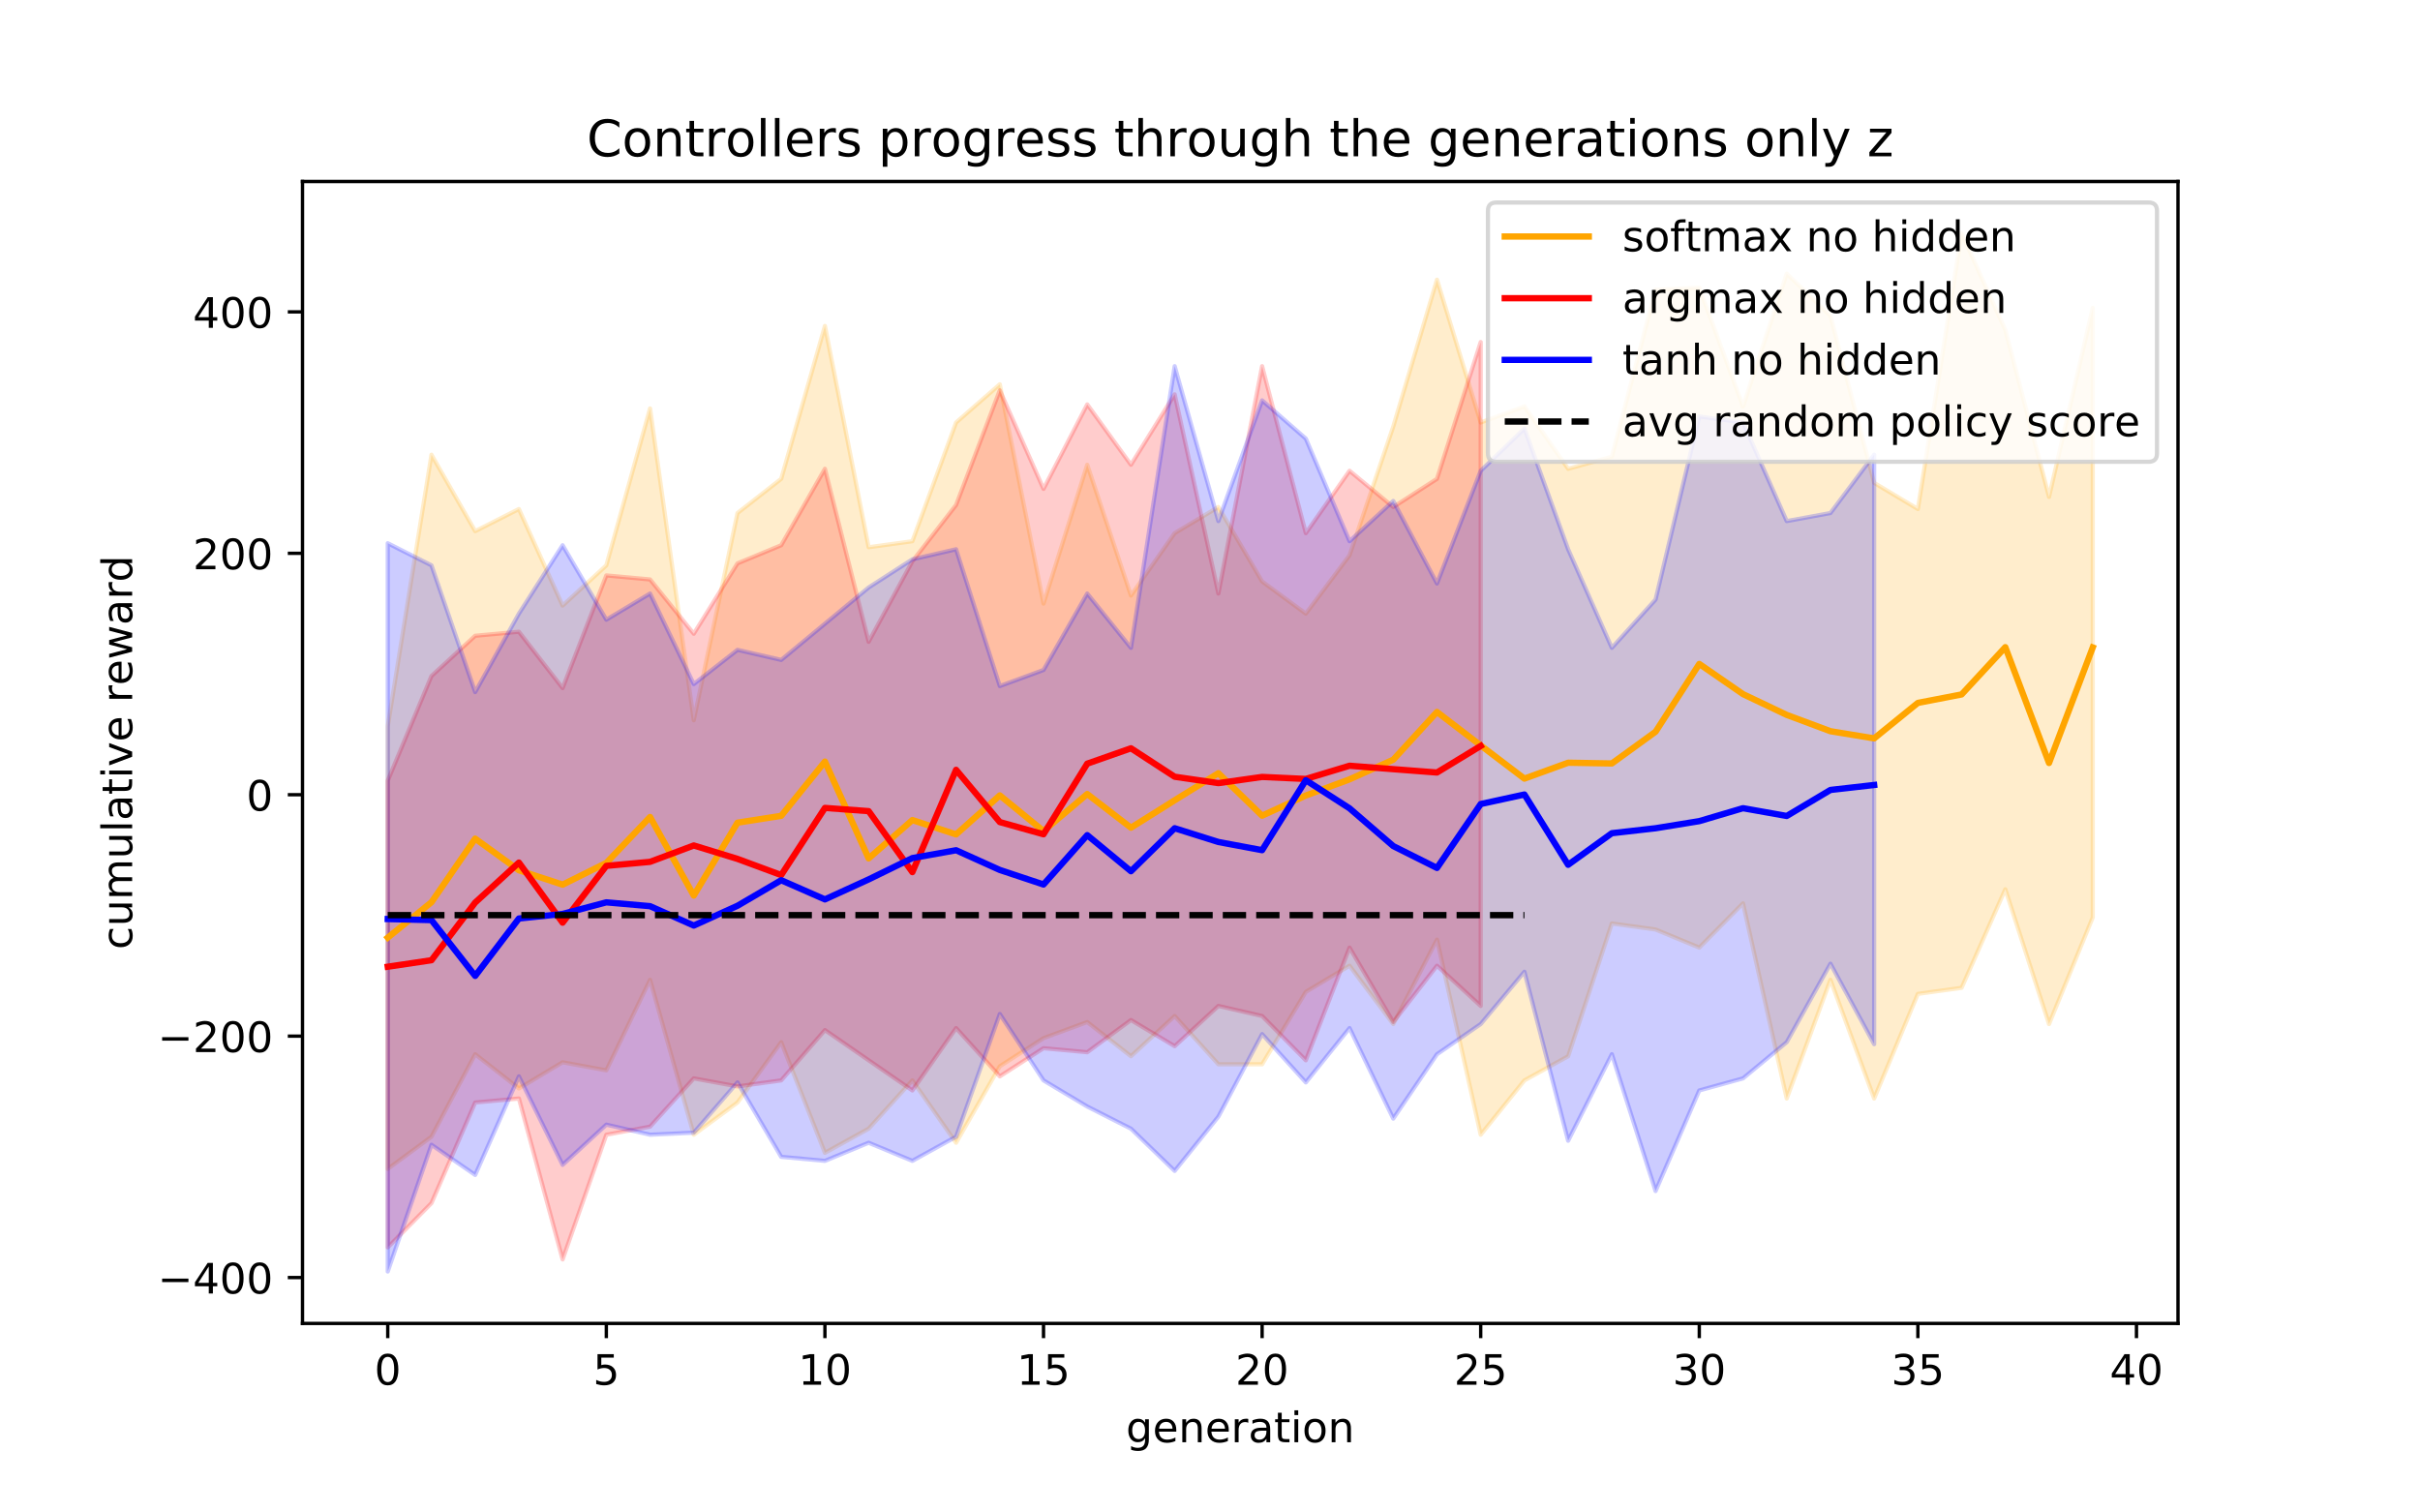 <?xml version="1.0" encoding="utf-8" standalone="no"?>
<!DOCTYPE svg PUBLIC "-//W3C//DTD SVG 1.1//EN"
  "http://www.w3.org/Graphics/SVG/1.1/DTD/svg11.dtd">
<!-- Created with matplotlib (https://matplotlib.org/) -->
<svg height="360pt" version="1.1" viewBox="0 0 576 360" width="576pt" xmlns="http://www.w3.org/2000/svg" xmlns:xlink="http://www.w3.org/1999/xlink">
 <defs>
  <style type="text/css">
*{stroke-linecap:butt;stroke-linejoin:round;}
  </style>
 </defs>
 <g id="figure_1">
  <g id="patch_1">
   <path d="M 0 360 
L 576 360 
L 576 0 
L 0 0 
z
" style="fill:#ffffff;"/>
  </g>
  <g id="axes_1">
   <g id="patch_2">
    <path d="M 72 315 
L 518.4 315 
L 518.4 43.2 
L 72 43.2 
z
" style="fill:#ffffff;"/>
   </g>
   <g id="PolyCollection_1">
    <defs>
     <path d="M 92.291 -81.776 
L 92.291 -187.125 
L 102.697 -251.771 
L 113.102 -233.574 
L 123.508 -238.842 
L 133.913 -215.857 
L 144.319 -225.434 
L 154.724 -262.785 
L 165.13 -188.562 
L 175.536 -237.884 
L 185.941 -246.025 
L 196.347 -282.418 
L 206.752 -229.744 
L 217.158 -231.18 
L 227.564 -259.433 
L 237.969 -268.531 
L 248.375 -216.336 
L 258.78 -249.377 
L 269.186 -218.251 
L 279.592 -233.096 
L 289.997 -239.321 
L 300.403 -221.603 
L 310.808 -213.941 
L 321.214 -227.828 
L 331.62 -258.475 
L 342.025 -293.432 
L 352.431 -259.433 
L 362.836 -263.264 
L 373.242 -248.419 
L 383.648 -251.292 
L 394.053 -291.037 
L 404.459 -291.516 
L 414.864 -263.264 
L 425.27 -294.868 
L 435.676 -284.812 
L 446.081 -245.067 
L 456.487 -238.842 
L 466.892 -304.445 
L 477.298 -281.46 
L 487.703 -241.715 
L 498.109 -286.728 
L 498.109 -141.634 
L 498.109 -141.634 
L 487.703 -116.254 
L 477.298 -148.338 
L 466.892 -124.874 
L 456.487 -123.437 
L 446.081 -98.536 
L 435.676 -126.789 
L 425.27 -98.536 
L 414.864 -144.986 
L 404.459 -134.451 
L 394.053 -138.76 
L 383.648 -140.197 
L 373.242 -108.592 
L 362.836 -102.846 
L 352.431 -89.917 
L 342.025 -136.366 
L 331.62 -116.254 
L 321.214 -130.141 
L 310.808 -123.916 
L 300.403 -106.677 
L 289.997 -106.677 
L 279.592 -118.17 
L 269.186 -108.592 
L 258.78 -116.733 
L 248.375 -112.902 
L 237.969 -106.198 
L 227.564 -88.001 
L 217.158 -102.846 
L 206.752 -91.353 
L 196.347 -85.607 
L 185.941 -111.944 
L 175.536 -97.579 
L 165.13 -89.917 
L 154.724 -126.789 
L 144.319 -105.24 
L 133.913 -107.156 
L 123.508 -100.931 
L 113.102 -109.071 
L 102.697 -89.438 
L 92.291 -81.776 
z
" id="mce19cddfed" style="stroke:#ffa500;stroke-opacity:0.2;"/>
    </defs>
    <g clip-path="url(#p7d7191174f)">
     <use style="fill:#ffa500;fill-opacity:0.2;stroke:#ffa500;stroke-opacity:0.2;" x="0" xlink:href="#mce19cddfed" y="360"/>
    </g>
   </g>
   <g id="PolyCollection_2">
    <defs>
     <path d="M 92.291 -63.101 
L 92.291 -174.196 
L 102.697 -199.097 
L 113.102 -208.674 
L 123.508 -209.632 
L 133.913 -196.223 
L 144.319 -223.04 
L 154.724 -222.082 
L 165.13 -209.153 
L 175.536 -225.913 
L 185.941 -230.222 
L 196.347 -248.419 
L 206.752 -207.237 
L 217.158 -226.392 
L 227.564 -239.8 
L 237.969 -267.095 
L 248.375 -243.63 
L 258.78 -263.742 
L 269.186 -249.377 
L 279.592 -266.137 
L 289.997 -218.73 
L 300.403 -272.841 
L 310.808 -233.096 
L 321.214 -247.94 
L 331.62 -239.321 
L 342.025 -246.025 
L 352.431 -278.587 
L 352.431 -120.564 
L 352.431 -120.564 
L 342.025 -130.141 
L 331.62 -116.733 
L 321.214 -134.451 
L 310.808 -107.635 
L 300.403 -118.17 
L 289.997 -120.564 
L 279.592 -110.987 
L 269.186 -117.212 
L 258.78 -109.55 
L 248.375 -110.508 
L 237.969 -103.804 
L 227.564 -115.296 
L 217.158 -100.452 
L 206.752 -107.635 
L 196.347 -114.818 
L 185.941 -102.846 
L 175.536 -101.41 
L 165.13 -103.325 
L 154.724 -91.832 
L 144.319 -89.917 
L 133.913 -60.228 
L 123.508 -98.536 
L 113.102 -97.579 
L 102.697 -73.636 
L 92.291 -63.101 
z
" id="m98a5830258" style="stroke:#ff0000;stroke-opacity:0.2;"/>
    </defs>
    <g clip-path="url(#p7d7191174f)">
     <use style="fill:#ff0000;fill-opacity:0.2;stroke:#ff0000;stroke-opacity:0.2;" x="0" xlink:href="#m98a5830258" y="360"/>
    </g>
   </g>
   <g id="PolyCollection_3">
    <defs>
     <path d="M 92.291 -57.355 
L 92.291 -230.701 
L 102.697 -225.434 
L 113.102 -195.266 
L 123.508 -213.941 
L 133.913 -230.222 
L 144.319 -212.505 
L 154.724 -218.73 
L 165.13 -197.181 
L 175.536 -205.322 
L 185.941 -202.927 
L 196.347 -211.547 
L 206.752 -220.166 
L 217.158 -226.87 
L 227.564 -229.265 
L 237.969 -196.702 
L 248.375 -200.533 
L 258.78 -218.73 
L 269.186 -205.801 
L 279.592 -272.841 
L 289.997 -235.969 
L 300.403 -264.7 
L 310.808 -255.602 
L 321.214 -231.18 
L 331.62 -240.757 
L 342.025 -221.124 
L 352.431 -247.94 
L 362.836 -257.996 
L 373.242 -229.265 
L 383.648 -205.801 
L 394.053 -217.293 
L 404.459 -260.869 
L 414.864 -259.433 
L 425.27 -235.969 
L 435.676 -237.884 
L 446.081 -251.771 
L 446.081 -111.466 
L 446.081 -111.466 
L 435.676 -130.62 
L 425.27 -111.944 
L 414.864 -103.325 
L 404.459 -100.452 
L 394.053 -76.509 
L 383.648 -109.071 
L 373.242 -88.48 
L 362.836 -128.704 
L 352.431 -116.254 
L 342.025 -109.071 
L 331.62 -93.748 
L 321.214 -115.296 
L 310.808 -102.367 
L 300.403 -113.86 
L 289.997 -94.227 
L 279.592 -81.297 
L 269.186 -91.353 
L 258.78 -96.621 
L 248.375 -102.846 
L 237.969 -118.648 
L 227.564 -89.438 
L 217.158 -83.692 
L 206.752 -88.001 
L 196.347 -83.692 
L 185.941 -84.649 
L 175.536 -102.367 
L 165.13 -90.396 
L 154.724 -89.917 
L 144.319 -92.311 
L 133.913 -82.734 
L 123.508 -103.804 
L 113.102 -80.34 
L 102.697 -87.523 
L 92.291 -57.355 
z
" id="m1cd68d810a" style="stroke:#0000ff;stroke-opacity:0.2;"/>
    </defs>
    <g clip-path="url(#p7d7191174f)">
     <use style="fill:#0000ff;fill-opacity:0.2;stroke:#0000ff;stroke-opacity:0.2;" x="0" xlink:href="#m1cd68d810a" y="360"/>
    </g>
   </g>
   <g id="matplotlib.axis_1">
    <g id="xtick_1">
     <g id="line2d_1">
      <defs>
       <path d="M 0 0 
L 0 3.5 
" id="m4a64352fa3" style="stroke:#000000;stroke-width:0.8;"/>
      </defs>
      <g>
       <use style="stroke:#000000;stroke-width:0.8;" x="92.291" xlink:href="#m4a64352fa3" y="315"/>
      </g>
     </g>
     <g id="text_1">
      <!-- 0 -->
      <defs>
       <path d="M 31.781 66.406 
Q 24.172 66.406 20.328 58.906 
Q 16.5 51.422 16.5 36.375 
Q 16.5 21.391 20.328 13.891 
Q 24.172 6.391 31.781 6.391 
Q 39.453 6.391 43.281 13.891 
Q 47.125 21.391 47.125 36.375 
Q 47.125 51.422 43.281 58.906 
Q 39.453 66.406 31.781 66.406 
z
M 31.781 74.219 
Q 44.047 74.219 50.516 64.516 
Q 56.984 54.828 56.984 36.375 
Q 56.984 17.969 50.516 8.266 
Q 44.047 -1.422 31.781 -1.422 
Q 19.531 -1.422 13.062 8.266 
Q 6.594 17.969 6.594 36.375 
Q 6.594 54.828 13.062 64.516 
Q 19.531 74.219 31.781 74.219 
z
" id="DejaVuSans-48"/>
      </defs>
      <g transform="translate(89.11 329.598)scale(0.1 -0.1)">
       <use xlink:href="#DejaVuSans-48"/>
      </g>
     </g>
    </g>
    <g id="xtick_2">
     <g id="line2d_2">
      <g>
       <use style="stroke:#000000;stroke-width:0.8;" x="144.319" xlink:href="#m4a64352fa3" y="315"/>
      </g>
     </g>
     <g id="text_2">
      <!-- 5 -->
      <defs>
       <path d="M 10.797 72.906 
L 49.516 72.906 
L 49.516 64.594 
L 19.828 64.594 
L 19.828 46.734 
Q 21.969 47.469 24.109 47.828 
Q 26.266 48.188 28.422 48.188 
Q 40.625 48.188 47.75 41.5 
Q 54.891 34.812 54.891 23.391 
Q 54.891 11.625 47.562 5.094 
Q 40.234 -1.422 26.906 -1.422 
Q 22.312 -1.422 17.547 -0.641 
Q 12.797 0.141 7.719 1.703 
L 7.719 11.625 
Q 12.109 9.234 16.797 8.062 
Q 21.484 6.891 26.703 6.891 
Q 35.156 6.891 40.078 11.328 
Q 45.016 15.766 45.016 23.391 
Q 45.016 31 40.078 35.438 
Q 35.156 39.891 26.703 39.891 
Q 22.75 39.891 18.812 39.016 
Q 14.891 38.141 10.797 36.281 
z
" id="DejaVuSans-53"/>
      </defs>
      <g transform="translate(141.138 329.598)scale(0.1 -0.1)">
       <use xlink:href="#DejaVuSans-53"/>
      </g>
     </g>
    </g>
    <g id="xtick_3">
     <g id="line2d_3">
      <g>
       <use style="stroke:#000000;stroke-width:0.8;" x="196.347" xlink:href="#m4a64352fa3" y="315"/>
      </g>
     </g>
     <g id="text_3">
      <!-- 10 -->
      <defs>
       <path d="M 12.406 8.297 
L 28.516 8.297 
L 28.516 63.922 
L 10.984 60.406 
L 10.984 69.391 
L 28.422 72.906 
L 38.281 72.906 
L 38.281 8.297 
L 54.391 8.297 
L 54.391 0 
L 12.406 0 
z
" id="DejaVuSans-49"/>
      </defs>
      <g transform="translate(189.984 329.598)scale(0.1 -0.1)">
       <use xlink:href="#DejaVuSans-49"/>
       <use x="63.623" xlink:href="#DejaVuSans-48"/>
      </g>
     </g>
    </g>
    <g id="xtick_4">
     <g id="line2d_4">
      <g>
       <use style="stroke:#000000;stroke-width:0.8;" x="248.375" xlink:href="#m4a64352fa3" y="315"/>
      </g>
     </g>
     <g id="text_4">
      <!-- 15 -->
      <g transform="translate(242.012 329.598)scale(0.1 -0.1)">
       <use xlink:href="#DejaVuSans-49"/>
       <use x="63.623" xlink:href="#DejaVuSans-53"/>
      </g>
     </g>
    </g>
    <g id="xtick_5">
     <g id="line2d_5">
      <g>
       <use style="stroke:#000000;stroke-width:0.8;" x="300.403" xlink:href="#m4a64352fa3" y="315"/>
      </g>
     </g>
     <g id="text_5">
      <!-- 20 -->
      <defs>
       <path d="M 19.188 8.297 
L 53.609 8.297 
L 53.609 0 
L 7.328 0 
L 7.328 8.297 
Q 12.938 14.109 22.625 23.891 
Q 32.328 33.688 34.812 36.531 
Q 39.547 41.844 41.422 45.531 
Q 43.312 49.219 43.312 52.781 
Q 43.312 58.594 39.234 62.25 
Q 35.156 65.922 28.609 65.922 
Q 23.969 65.922 18.812 64.312 
Q 13.672 62.703 7.812 59.422 
L 7.812 69.391 
Q 13.766 71.781 18.938 73 
Q 24.125 74.219 28.422 74.219 
Q 39.75 74.219 46.484 68.547 
Q 53.219 62.891 53.219 53.422 
Q 53.219 48.922 51.531 44.891 
Q 49.859 40.875 45.406 35.406 
Q 44.188 33.984 37.641 27.219 
Q 31.109 20.453 19.188 8.297 
z
" id="DejaVuSans-50"/>
      </defs>
      <g transform="translate(294.04 329.598)scale(0.1 -0.1)">
       <use xlink:href="#DejaVuSans-50"/>
       <use x="63.623" xlink:href="#DejaVuSans-48"/>
      </g>
     </g>
    </g>
    <g id="xtick_6">
     <g id="line2d_6">
      <g>
       <use style="stroke:#000000;stroke-width:0.8;" x="352.431" xlink:href="#m4a64352fa3" y="315"/>
      </g>
     </g>
     <g id="text_6">
      <!-- 25 -->
      <g transform="translate(346.068 329.598)scale(0.1 -0.1)">
       <use xlink:href="#DejaVuSans-50"/>
       <use x="63.623" xlink:href="#DejaVuSans-53"/>
      </g>
     </g>
    </g>
    <g id="xtick_7">
     <g id="line2d_7">
      <g>
       <use style="stroke:#000000;stroke-width:0.8;" x="404.459" xlink:href="#m4a64352fa3" y="315"/>
      </g>
     </g>
     <g id="text_7">
      <!-- 30 -->
      <defs>
       <path d="M 40.578 39.312 
Q 47.656 37.797 51.625 33 
Q 55.609 28.219 55.609 21.188 
Q 55.609 10.406 48.188 4.484 
Q 40.766 -1.422 27.094 -1.422 
Q 22.516 -1.422 17.656 -0.516 
Q 12.797 0.391 7.625 2.203 
L 7.625 11.719 
Q 11.719 9.328 16.594 8.109 
Q 21.484 6.891 26.812 6.891 
Q 36.078 6.891 40.938 10.547 
Q 45.797 14.203 45.797 21.188 
Q 45.797 27.641 41.281 31.266 
Q 36.766 34.906 28.719 34.906 
L 20.219 34.906 
L 20.219 43.016 
L 29.109 43.016 
Q 36.375 43.016 40.234 45.922 
Q 44.094 48.828 44.094 54.297 
Q 44.094 59.906 40.109 62.906 
Q 36.141 65.922 28.719 65.922 
Q 24.656 65.922 20.016 65.031 
Q 15.375 64.156 9.812 62.312 
L 9.812 71.094 
Q 15.438 72.656 20.344 73.438 
Q 25.25 74.219 29.594 74.219 
Q 40.828 74.219 47.359 69.109 
Q 53.906 64.016 53.906 55.328 
Q 53.906 49.266 50.438 45.094 
Q 46.969 40.922 40.578 39.312 
z
" id="DejaVuSans-51"/>
      </defs>
      <g transform="translate(398.096 329.598)scale(0.1 -0.1)">
       <use xlink:href="#DejaVuSans-51"/>
       <use x="63.623" xlink:href="#DejaVuSans-48"/>
      </g>
     </g>
    </g>
    <g id="xtick_8">
     <g id="line2d_8">
      <g>
       <use style="stroke:#000000;stroke-width:0.8;" x="456.487" xlink:href="#m4a64352fa3" y="315"/>
      </g>
     </g>
     <g id="text_8">
      <!-- 35 -->
      <g transform="translate(450.124 329.598)scale(0.1 -0.1)">
       <use xlink:href="#DejaVuSans-51"/>
       <use x="63.623" xlink:href="#DejaVuSans-53"/>
      </g>
     </g>
    </g>
    <g id="xtick_9">
     <g id="line2d_9">
      <g>
       <use style="stroke:#000000;stroke-width:0.8;" x="508.515" xlink:href="#m4a64352fa3" y="315"/>
      </g>
     </g>
     <g id="text_9">
      <!-- 40 -->
      <defs>
       <path d="M 37.797 64.312 
L 12.891 25.391 
L 37.797 25.391 
z
M 35.203 72.906 
L 47.609 72.906 
L 47.609 25.391 
L 58.016 25.391 
L 58.016 17.188 
L 47.609 17.188 
L 47.609 0 
L 37.797 0 
L 37.797 17.188 
L 4.891 17.188 
L 4.891 26.703 
z
" id="DejaVuSans-52"/>
      </defs>
      <g transform="translate(502.152 329.598)scale(0.1 -0.1)">
       <use xlink:href="#DejaVuSans-52"/>
       <use x="63.623" xlink:href="#DejaVuSans-48"/>
      </g>
     </g>
    </g>
    <g id="text_10">
     <!-- generation -->
     <defs>
      <path d="M 45.406 27.984 
Q 45.406 37.75 41.375 43.109 
Q 37.359 48.484 30.078 48.484 
Q 22.859 48.484 18.828 43.109 
Q 14.797 37.75 14.797 27.984 
Q 14.797 18.266 18.828 12.891 
Q 22.859 7.516 30.078 7.516 
Q 37.359 7.516 41.375 12.891 
Q 45.406 18.266 45.406 27.984 
z
M 54.391 6.781 
Q 54.391 -7.172 48.188 -13.984 
Q 42 -20.797 29.203 -20.797 
Q 24.469 -20.797 20.266 -20.094 
Q 16.062 -19.391 12.109 -17.922 
L 12.109 -9.188 
Q 16.062 -11.328 19.922 -12.344 
Q 23.781 -13.375 27.781 -13.375 
Q 36.625 -13.375 41.016 -8.766 
Q 45.406 -4.156 45.406 5.172 
L 45.406 9.625 
Q 42.625 4.781 38.281 2.391 
Q 33.938 0 27.875 0 
Q 17.828 0 11.672 7.656 
Q 5.516 15.328 5.516 27.984 
Q 5.516 40.672 11.672 48.328 
Q 17.828 56 27.875 56 
Q 33.938 56 38.281 53.609 
Q 42.625 51.219 45.406 46.391 
L 45.406 54.688 
L 54.391 54.688 
z
" id="DejaVuSans-103"/>
      <path d="M 56.203 29.594 
L 56.203 25.203 
L 14.891 25.203 
Q 15.484 15.922 20.484 11.062 
Q 25.484 6.203 34.422 6.203 
Q 39.594 6.203 44.453 7.469 
Q 49.312 8.734 54.109 11.281 
L 54.109 2.781 
Q 49.266 0.734 44.188 -0.344 
Q 39.109 -1.422 33.891 -1.422 
Q 20.797 -1.422 13.156 6.188 
Q 5.516 13.812 5.516 26.812 
Q 5.516 40.234 12.766 48.109 
Q 20.016 56 32.328 56 
Q 43.359 56 49.781 48.891 
Q 56.203 41.797 56.203 29.594 
z
M 47.219 32.234 
Q 47.125 39.594 43.094 43.984 
Q 39.062 48.391 32.422 48.391 
Q 24.906 48.391 20.391 44.141 
Q 15.875 39.891 15.188 32.172 
z
" id="DejaVuSans-101"/>
      <path d="M 54.891 33.016 
L 54.891 0 
L 45.906 0 
L 45.906 32.719 
Q 45.906 40.484 42.875 44.328 
Q 39.844 48.188 33.797 48.188 
Q 26.516 48.188 22.312 43.547 
Q 18.109 38.922 18.109 30.906 
L 18.109 0 
L 9.078 0 
L 9.078 54.688 
L 18.109 54.688 
L 18.109 46.188 
Q 21.344 51.125 25.703 53.562 
Q 30.078 56 35.797 56 
Q 45.219 56 50.047 50.172 
Q 54.891 44.344 54.891 33.016 
z
" id="DejaVuSans-110"/>
      <path d="M 41.109 46.297 
Q 39.594 47.172 37.812 47.578 
Q 36.031 48 33.891 48 
Q 26.266 48 22.188 43.047 
Q 18.109 38.094 18.109 28.812 
L 18.109 0 
L 9.078 0 
L 9.078 54.688 
L 18.109 54.688 
L 18.109 46.188 
Q 20.953 51.172 25.484 53.578 
Q 30.031 56 36.531 56 
Q 37.453 56 38.578 55.875 
Q 39.703 55.766 41.062 55.516 
z
" id="DejaVuSans-114"/>
      <path d="M 34.281 27.484 
Q 23.391 27.484 19.188 25 
Q 14.984 22.516 14.984 16.5 
Q 14.984 11.719 18.141 8.906 
Q 21.297 6.109 26.703 6.109 
Q 34.188 6.109 38.703 11.406 
Q 43.219 16.703 43.219 25.484 
L 43.219 27.484 
z
M 52.203 31.203 
L 52.203 0 
L 43.219 0 
L 43.219 8.297 
Q 40.141 3.328 35.547 0.953 
Q 30.953 -1.422 24.312 -1.422 
Q 15.922 -1.422 10.953 3.297 
Q 6 8.016 6 15.922 
Q 6 25.141 12.172 29.828 
Q 18.359 34.516 30.609 34.516 
L 43.219 34.516 
L 43.219 35.406 
Q 43.219 41.609 39.141 45 
Q 35.062 48.391 27.688 48.391 
Q 23 48.391 18.547 47.266 
Q 14.109 46.141 10.016 43.891 
L 10.016 52.203 
Q 14.938 54.109 19.578 55.047 
Q 24.219 56 28.609 56 
Q 40.484 56 46.344 49.844 
Q 52.203 43.703 52.203 31.203 
z
" id="DejaVuSans-97"/>
      <path d="M 18.312 70.219 
L 18.312 54.688 
L 36.812 54.688 
L 36.812 47.703 
L 18.312 47.703 
L 18.312 18.016 
Q 18.312 11.328 20.141 9.422 
Q 21.969 7.516 27.594 7.516 
L 36.812 7.516 
L 36.812 0 
L 27.594 0 
Q 17.188 0 13.234 3.875 
Q 9.281 7.766 9.281 18.016 
L 9.281 47.703 
L 2.688 47.703 
L 2.688 54.688 
L 9.281 54.688 
L 9.281 70.219 
z
" id="DejaVuSans-116"/>
      <path d="M 9.422 54.688 
L 18.406 54.688 
L 18.406 0 
L 9.422 0 
z
M 9.422 75.984 
L 18.406 75.984 
L 18.406 64.594 
L 9.422 64.594 
z
" id="DejaVuSans-105"/>
      <path d="M 30.609 48.391 
Q 23.391 48.391 19.188 42.75 
Q 14.984 37.109 14.984 27.297 
Q 14.984 17.484 19.156 11.844 
Q 23.344 6.203 30.609 6.203 
Q 37.797 6.203 41.984 11.859 
Q 46.188 17.531 46.188 27.297 
Q 46.188 37.016 41.984 42.703 
Q 37.797 48.391 30.609 48.391 
z
M 30.609 56 
Q 42.328 56 49.016 48.375 
Q 55.719 40.766 55.719 27.297 
Q 55.719 13.875 49.016 6.219 
Q 42.328 -1.422 30.609 -1.422 
Q 18.844 -1.422 12.172 6.219 
Q 5.516 13.875 5.516 27.297 
Q 5.516 40.766 12.172 48.375 
Q 18.844 56 30.609 56 
z
" id="DejaVuSans-111"/>
     </defs>
     <g transform="translate(268.007 343.277)scale(0.1 -0.1)">
      <use xlink:href="#DejaVuSans-103"/>
      <use x="63.477" xlink:href="#DejaVuSans-101"/>
      <use x="125" xlink:href="#DejaVuSans-110"/>
      <use x="188.379" xlink:href="#DejaVuSans-101"/>
      <use x="249.902" xlink:href="#DejaVuSans-114"/>
      <use x="291.016" xlink:href="#DejaVuSans-97"/>
      <use x="352.295" xlink:href="#DejaVuSans-116"/>
      <use x="391.504" xlink:href="#DejaVuSans-105"/>
      <use x="419.287" xlink:href="#DejaVuSans-111"/>
      <use x="480.469" xlink:href="#DejaVuSans-110"/>
     </g>
    </g>
   </g>
   <g id="matplotlib.axis_2">
    <g id="ytick_1">
     <g id="line2d_10">
      <defs>
       <path d="M 0 0 
L -3.5 0 
" id="m06ca69e60a" style="stroke:#000000;stroke-width:0.8;"/>
      </defs>
      <g>
       <use style="stroke:#000000;stroke-width:0.8;" x="72" xlink:href="#m06ca69e60a" y="304.082"/>
      </g>
     </g>
     <g id="text_11">
      <!-- −400 -->
      <defs>
       <path d="M 10.594 35.5 
L 73.188 35.5 
L 73.188 27.203 
L 10.594 27.203 
z
" id="DejaVuSans-8722"/>
      </defs>
      <g transform="translate(37.533 307.881)scale(0.1 -0.1)">
       <use xlink:href="#DejaVuSans-8722"/>
       <use x="83.789" xlink:href="#DejaVuSans-52"/>
       <use x="147.412" xlink:href="#DejaVuSans-48"/>
       <use x="211.035" xlink:href="#DejaVuSans-48"/>
      </g>
     </g>
    </g>
    <g id="ytick_2">
     <g id="line2d_11">
      <g>
       <use style="stroke:#000000;stroke-width:0.8;" x="72" xlink:href="#m06ca69e60a" y="246.619"/>
      </g>
     </g>
     <g id="text_12">
      <!-- −200 -->
      <g transform="translate(37.533 250.418)scale(0.1 -0.1)">
       <use xlink:href="#DejaVuSans-8722"/>
       <use x="83.789" xlink:href="#DejaVuSans-50"/>
       <use x="147.412" xlink:href="#DejaVuSans-48"/>
       <use x="211.035" xlink:href="#DejaVuSans-48"/>
      </g>
     </g>
    </g>
    <g id="ytick_3">
     <g id="line2d_12">
      <g>
       <use style="stroke:#000000;stroke-width:0.8;" x="72" xlink:href="#m06ca69e60a" y="189.156"/>
      </g>
     </g>
     <g id="text_13">
      <!-- 0 -->
      <g transform="translate(58.638 192.955)scale(0.1 -0.1)">
       <use xlink:href="#DejaVuSans-48"/>
      </g>
     </g>
    </g>
    <g id="ytick_4">
     <g id="line2d_13">
      <g>
       <use style="stroke:#000000;stroke-width:0.8;" x="72" xlink:href="#m06ca69e60a" y="131.693"/>
      </g>
     </g>
     <g id="text_14">
      <!-- 200 -->
      <g transform="translate(45.913 135.492)scale(0.1 -0.1)">
       <use xlink:href="#DejaVuSans-50"/>
       <use x="63.623" xlink:href="#DejaVuSans-48"/>
       <use x="127.246" xlink:href="#DejaVuSans-48"/>
      </g>
     </g>
    </g>
    <g id="ytick_5">
     <g id="line2d_14">
      <g>
       <use style="stroke:#000000;stroke-width:0.8;" x="72" xlink:href="#m06ca69e60a" y="74.23"/>
      </g>
     </g>
     <g id="text_15">
      <!-- 400 -->
      <g transform="translate(45.913 78.029)scale(0.1 -0.1)">
       <use xlink:href="#DejaVuSans-52"/>
       <use x="63.623" xlink:href="#DejaVuSans-48"/>
       <use x="127.246" xlink:href="#DejaVuSans-48"/>
      </g>
     </g>
    </g>
    <g id="text_16">
     <!-- cumulative reward -->
     <defs>
      <path d="M 48.781 52.594 
L 48.781 44.188 
Q 44.969 46.297 41.141 47.344 
Q 37.312 48.391 33.406 48.391 
Q 24.656 48.391 19.812 42.844 
Q 14.984 37.312 14.984 27.297 
Q 14.984 17.281 19.812 11.734 
Q 24.656 6.203 33.406 6.203 
Q 37.312 6.203 41.141 7.25 
Q 44.969 8.297 48.781 10.406 
L 48.781 2.094 
Q 45.016 0.344 40.984 -0.531 
Q 36.969 -1.422 32.422 -1.422 
Q 20.062 -1.422 12.781 6.344 
Q 5.516 14.109 5.516 27.297 
Q 5.516 40.672 12.859 48.328 
Q 20.219 56 33.016 56 
Q 37.156 56 41.109 55.141 
Q 45.062 54.297 48.781 52.594 
z
" id="DejaVuSans-99"/>
      <path d="M 8.5 21.578 
L 8.5 54.688 
L 17.484 54.688 
L 17.484 21.922 
Q 17.484 14.156 20.5 10.266 
Q 23.531 6.391 29.594 6.391 
Q 36.859 6.391 41.078 11.031 
Q 45.312 15.672 45.312 23.688 
L 45.312 54.688 
L 54.297 54.688 
L 54.297 0 
L 45.312 0 
L 45.312 8.406 
Q 42.047 3.422 37.719 1 
Q 33.406 -1.422 27.688 -1.422 
Q 18.266 -1.422 13.375 4.438 
Q 8.5 10.297 8.5 21.578 
z
M 31.109 56 
z
" id="DejaVuSans-117"/>
      <path d="M 52 44.188 
Q 55.375 50.25 60.062 53.125 
Q 64.75 56 71.094 56 
Q 79.641 56 84.281 50.016 
Q 88.922 44.047 88.922 33.016 
L 88.922 0 
L 79.891 0 
L 79.891 32.719 
Q 79.891 40.578 77.094 44.375 
Q 74.312 48.188 68.609 48.188 
Q 61.625 48.188 57.562 43.547 
Q 53.516 38.922 53.516 30.906 
L 53.516 0 
L 44.484 0 
L 44.484 32.719 
Q 44.484 40.625 41.703 44.406 
Q 38.922 48.188 33.109 48.188 
Q 26.219 48.188 22.156 43.531 
Q 18.109 38.875 18.109 30.906 
L 18.109 0 
L 9.078 0 
L 9.078 54.688 
L 18.109 54.688 
L 18.109 46.188 
Q 21.188 51.219 25.484 53.609 
Q 29.781 56 35.688 56 
Q 41.656 56 45.828 52.969 
Q 50 49.953 52 44.188 
z
" id="DejaVuSans-109"/>
      <path d="M 9.422 75.984 
L 18.406 75.984 
L 18.406 0 
L 9.422 0 
z
" id="DejaVuSans-108"/>
      <path d="M 2.984 54.688 
L 12.5 54.688 
L 29.594 8.797 
L 46.688 54.688 
L 56.203 54.688 
L 35.688 0 
L 23.484 0 
z
" id="DejaVuSans-118"/>
      <path id="DejaVuSans-32"/>
      <path d="M 4.203 54.688 
L 13.188 54.688 
L 24.422 12.016 
L 35.594 54.688 
L 46.188 54.688 
L 57.422 12.016 
L 68.609 54.688 
L 77.594 54.688 
L 63.281 0 
L 52.688 0 
L 40.922 44.828 
L 29.109 0 
L 18.5 0 
z
" id="DejaVuSans-119"/>
      <path d="M 45.406 46.391 
L 45.406 75.984 
L 54.391 75.984 
L 54.391 0 
L 45.406 0 
L 45.406 8.203 
Q 42.578 3.328 38.25 0.953 
Q 33.938 -1.422 27.875 -1.422 
Q 17.969 -1.422 11.734 6.484 
Q 5.516 14.406 5.516 27.297 
Q 5.516 40.188 11.734 48.094 
Q 17.969 56 27.875 56 
Q 33.938 56 38.25 53.625 
Q 42.578 51.266 45.406 46.391 
z
M 14.797 27.297 
Q 14.797 17.391 18.875 11.75 
Q 22.953 6.109 30.078 6.109 
Q 37.203 6.109 41.297 11.75 
Q 45.406 17.391 45.406 27.297 
Q 45.406 37.203 41.297 42.844 
Q 37.203 48.484 30.078 48.484 
Q 22.953 48.484 18.875 42.844 
Q 14.797 37.203 14.797 27.297 
z
" id="DejaVuSans-100"/>
     </defs>
     <g transform="translate(31.453 225.997)rotate(-90)scale(0.1 -0.1)">
      <use xlink:href="#DejaVuSans-99"/>
      <use x="54.98" xlink:href="#DejaVuSans-117"/>
      <use x="118.359" xlink:href="#DejaVuSans-109"/>
      <use x="215.771" xlink:href="#DejaVuSans-117"/>
      <use x="279.15" xlink:href="#DejaVuSans-108"/>
      <use x="306.934" xlink:href="#DejaVuSans-97"/>
      <use x="368.213" xlink:href="#DejaVuSans-116"/>
      <use x="407.422" xlink:href="#DejaVuSans-105"/>
      <use x="435.205" xlink:href="#DejaVuSans-118"/>
      <use x="494.385" xlink:href="#DejaVuSans-101"/>
      <use x="555.908" xlink:href="#DejaVuSans-32"/>
      <use x="587.695" xlink:href="#DejaVuSans-114"/>
      <use x="628.777" xlink:href="#DejaVuSans-101"/>
      <use x="690.301" xlink:href="#DejaVuSans-119"/>
      <use x="772.088" xlink:href="#DejaVuSans-97"/>
      <use x="833.367" xlink:href="#DejaVuSans-114"/>
      <use x="874.465" xlink:href="#DejaVuSans-100"/>
     </g>
    </g>
   </g>
   <g id="line2d_15">
    <path clip-path="url(#p7d7191174f)" d="M 92.291 223.171 
L 102.697 214.743 
L 113.102 199.611 
L 123.508 207.145 
L 133.913 210.561 
L 144.319 205.389 
L 154.724 194.455 
L 165.13 213.163 
L 175.536 195.812 
L 185.941 194.184 
L 196.347 181.271 
L 206.752 204.32 
L 217.158 195.19 
L 227.564 198.605 
L 237.969 189.316 
L 248.375 197.807 
L 258.78 188.996 
L 269.186 197.009 
L 279.592 190.481 
L 289.997 184.032 
L 300.403 194.152 
L 310.808 189.348 
L 321.214 185.501 
L 331.62 180.824 
L 342.025 169.459 
L 352.431 177.424 
L 362.836 185.325 
L 373.242 181.542 
L 383.648 181.718 
L 394.053 174.168 
L 404.459 158.03 
L 414.864 165.213 
L 425.27 170.161 
L 435.676 174.04 
L 446.081 175.748 
L 456.487 167.304 
L 466.892 165.293 
L 477.298 154.04 
L 487.703 181.606 
L 498.109 154.104 
" style="fill:none;stroke:#ffa500;stroke-linecap:square;stroke-width:1.5;"/>
   </g>
   <g id="line2d_16">
    <path clip-path="url(#p7d7191174f)" d="M 92.291 230.098 
L 102.697 228.55 
L 113.102 214.823 
L 123.508 205.31 
L 133.913 219.611 
L 144.319 206.092 
L 154.724 205.134 
L 165.13 201.239 
L 175.536 204.432 
L 185.941 208.278 
L 196.347 192.301 
L 206.752 193.067 
L 217.158 207.576 
L 227.564 183.234 
L 237.969 195.668 
L 248.375 198.574 
L 258.78 181.766 
L 269.186 178.11 
L 279.592 184.878 
L 289.997 186.395 
L 300.403 184.926 
L 310.808 185.405 
L 321.214 182.26 
L 331.62 183.075 
L 342.025 183.873 
L 352.431 177.552 
" style="fill:none;stroke:#ff0000;stroke-linecap:square;stroke-width:1.5;"/>
   </g>
   <g id="line2d_17">
    <path clip-path="url(#p7d7191174f)" d="M 92.291 218.749 
L 102.697 219.005 
L 113.102 232.285 
L 123.508 218.622 
L 133.913 217.536 
L 144.319 214.775 
L 154.724 215.685 
L 165.13 220.298 
L 175.536 215.589 
L 185.941 209.508 
L 196.347 214.073 
L 206.752 209.316 
L 217.158 204.24 
L 227.564 202.373 
L 237.969 207.065 
L 248.375 210.529 
L 258.78 198.781 
L 269.186 207.369 
L 279.592 197.137 
L 289.997 200.409 
L 300.403 202.357 
L 310.808 185.708 
L 321.214 192.396 
L 331.62 201.383 
L 342.025 206.586 
L 352.431 191.375 
L 362.836 189.108 
L 373.242 205.836 
L 383.648 198.318 
L 394.053 197.137 
L 404.459 195.445 
L 414.864 192.364 
L 425.27 194.216 
L 435.676 188.023 
L 446.081 186.842 
" style="fill:none;stroke:#0000ff;stroke-linecap:square;stroke-width:1.5;"/>
   </g>
   <g id="line2d_18">
    <path clip-path="url(#p7d7191174f)" d="M 92.291 217.816 
L 102.697 217.816 
L 113.102 217.816 
L 123.508 217.816 
L 133.913 217.816 
L 144.319 217.816 
L 154.724 217.816 
L 165.13 217.816 
L 175.536 217.816 
L 185.941 217.816 
L 196.347 217.816 
L 206.752 217.816 
L 217.158 217.816 
L 227.564 217.816 
L 237.969 217.816 
L 248.375 217.816 
L 258.78 217.816 
L 269.186 217.816 
L 279.592 217.816 
L 289.997 217.816 
L 300.403 217.816 
L 310.808 217.816 
L 321.214 217.816 
L 331.62 217.816 
L 342.025 217.816 
L 352.431 217.816 
L 362.836 217.816 
" style="fill:none;stroke:#000000;stroke-dasharray:5.55,2.4;stroke-dashoffset:0;stroke-width:1.5;"/>
   </g>
   <g id="patch_3">
    <path d="M 72 315 
L 72 43.2 
" style="fill:none;stroke:#000000;stroke-linecap:square;stroke-linejoin:miter;stroke-width:0.8;"/>
   </g>
   <g id="patch_4">
    <path d="M 518.4 315 
L 518.4 43.2 
" style="fill:none;stroke:#000000;stroke-linecap:square;stroke-linejoin:miter;stroke-width:0.8;"/>
   </g>
   <g id="patch_5">
    <path d="M 72 315 
L 518.4 315 
" style="fill:none;stroke:#000000;stroke-linecap:square;stroke-linejoin:miter;stroke-width:0.8;"/>
   </g>
   <g id="patch_6">
    <path d="M 72 43.2 
L 518.4 43.2 
" style="fill:none;stroke:#000000;stroke-linecap:square;stroke-linejoin:miter;stroke-width:0.8;"/>
   </g>
   <g id="text_17">
    <!-- Controllers progress through the generations only z -->
    <defs>
     <path d="M 64.406 67.281 
L 64.406 56.891 
Q 59.422 61.531 53.781 63.812 
Q 48.141 66.109 41.797 66.109 
Q 29.297 66.109 22.656 58.469 
Q 16.016 50.828 16.016 36.375 
Q 16.016 21.969 22.656 14.328 
Q 29.297 6.688 41.797 6.688 
Q 48.141 6.688 53.781 8.984 
Q 59.422 11.281 64.406 15.922 
L 64.406 5.609 
Q 59.234 2.094 53.438 0.328 
Q 47.656 -1.422 41.219 -1.422 
Q 24.656 -1.422 15.125 8.703 
Q 5.609 18.844 5.609 36.375 
Q 5.609 53.953 15.125 64.078 
Q 24.656 74.219 41.219 74.219 
Q 47.75 74.219 53.531 72.484 
Q 59.328 70.75 64.406 67.281 
z
" id="DejaVuSans-67"/>
     <path d="M 44.281 53.078 
L 44.281 44.578 
Q 40.484 46.531 36.375 47.5 
Q 32.281 48.484 27.875 48.484 
Q 21.188 48.484 17.844 46.438 
Q 14.5 44.391 14.5 40.281 
Q 14.5 37.156 16.891 35.375 
Q 19.281 33.594 26.516 31.984 
L 29.594 31.297 
Q 39.156 29.25 43.188 25.516 
Q 47.219 21.781 47.219 15.094 
Q 47.219 7.469 41.188 3.016 
Q 35.156 -1.422 24.609 -1.422 
Q 20.219 -1.422 15.453 -0.562 
Q 10.688 0.297 5.422 2 
L 5.422 11.281 
Q 10.406 8.688 15.234 7.391 
Q 20.062 6.109 24.812 6.109 
Q 31.156 6.109 34.562 8.281 
Q 37.984 10.453 37.984 14.406 
Q 37.984 18.062 35.516 20.016 
Q 33.062 21.969 24.703 23.781 
L 21.578 24.516 
Q 13.234 26.266 9.516 29.906 
Q 5.812 33.547 5.812 39.891 
Q 5.812 47.609 11.281 51.797 
Q 16.75 56 26.812 56 
Q 31.781 56 36.172 55.266 
Q 40.578 54.547 44.281 53.078 
z
" id="DejaVuSans-115"/>
     <path d="M 18.109 8.203 
L 18.109 -20.797 
L 9.078 -20.797 
L 9.078 54.688 
L 18.109 54.688 
L 18.109 46.391 
Q 20.953 51.266 25.266 53.625 
Q 29.594 56 35.594 56 
Q 45.562 56 51.781 48.094 
Q 58.016 40.188 58.016 27.297 
Q 58.016 14.406 51.781 6.484 
Q 45.562 -1.422 35.594 -1.422 
Q 29.594 -1.422 25.266 0.953 
Q 20.953 3.328 18.109 8.203 
z
M 48.688 27.297 
Q 48.688 37.203 44.609 42.844 
Q 40.531 48.484 33.406 48.484 
Q 26.266 48.484 22.188 42.844 
Q 18.109 37.203 18.109 27.297 
Q 18.109 17.391 22.188 11.75 
Q 26.266 6.109 33.406 6.109 
Q 40.531 6.109 44.609 11.75 
Q 48.688 17.391 48.688 27.297 
z
" id="DejaVuSans-112"/>
     <path d="M 54.891 33.016 
L 54.891 0 
L 45.906 0 
L 45.906 32.719 
Q 45.906 40.484 42.875 44.328 
Q 39.844 48.188 33.797 48.188 
Q 26.516 48.188 22.312 43.547 
Q 18.109 38.922 18.109 30.906 
L 18.109 0 
L 9.078 0 
L 9.078 75.984 
L 18.109 75.984 
L 18.109 46.188 
Q 21.344 51.125 25.703 53.562 
Q 30.078 56 35.797 56 
Q 45.219 56 50.047 50.172 
Q 54.891 44.344 54.891 33.016 
z
" id="DejaVuSans-104"/>
     <path d="M 32.172 -5.078 
Q 28.375 -14.844 24.75 -17.812 
Q 21.141 -20.797 15.094 -20.797 
L 7.906 -20.797 
L 7.906 -13.281 
L 13.188 -13.281 
Q 16.891 -13.281 18.938 -11.516 
Q 21 -9.766 23.484 -3.219 
L 25.094 0.875 
L 2.984 54.688 
L 12.5 54.688 
L 29.594 11.922 
L 46.688 54.688 
L 56.203 54.688 
z
" id="DejaVuSans-121"/>
     <path d="M 5.516 54.688 
L 48.188 54.688 
L 48.188 46.484 
L 14.406 7.172 
L 48.188 7.172 
L 48.188 0 
L 4.297 0 
L 4.297 8.203 
L 38.094 47.516 
L 5.516 47.516 
z
" id="DejaVuSans-122"/>
    </defs>
    <g transform="translate(139.678 37.2)scale(0.12 -0.12)">
     <use xlink:href="#DejaVuSans-67"/>
     <use x="69.824" xlink:href="#DejaVuSans-111"/>
     <use x="131.006" xlink:href="#DejaVuSans-110"/>
     <use x="194.385" xlink:href="#DejaVuSans-116"/>
     <use x="233.594" xlink:href="#DejaVuSans-114"/>
     <use x="274.676" xlink:href="#DejaVuSans-111"/>
     <use x="335.857" xlink:href="#DejaVuSans-108"/>
     <use x="363.641" xlink:href="#DejaVuSans-108"/>
     <use x="391.424" xlink:href="#DejaVuSans-101"/>
     <use x="452.947" xlink:href="#DejaVuSans-114"/>
     <use x="494.061" xlink:href="#DejaVuSans-115"/>
     <use x="546.16" xlink:href="#DejaVuSans-32"/>
     <use x="577.947" xlink:href="#DejaVuSans-112"/>
     <use x="641.424" xlink:href="#DejaVuSans-114"/>
     <use x="682.506" xlink:href="#DejaVuSans-111"/>
     <use x="743.688" xlink:href="#DejaVuSans-103"/>
     <use x="807.164" xlink:href="#DejaVuSans-114"/>
     <use x="848.246" xlink:href="#DejaVuSans-101"/>
     <use x="909.77" xlink:href="#DejaVuSans-115"/>
     <use x="961.869" xlink:href="#DejaVuSans-115"/>
     <use x="1013.969" xlink:href="#DejaVuSans-32"/>
     <use x="1045.756" xlink:href="#DejaVuSans-116"/>
     <use x="1084.965" xlink:href="#DejaVuSans-104"/>
     <use x="1148.344" xlink:href="#DejaVuSans-114"/>
     <use x="1189.426" xlink:href="#DejaVuSans-111"/>
     <use x="1250.607" xlink:href="#DejaVuSans-117"/>
     <use x="1313.986" xlink:href="#DejaVuSans-103"/>
     <use x="1377.463" xlink:href="#DejaVuSans-104"/>
     <use x="1440.842" xlink:href="#DejaVuSans-32"/>
     <use x="1472.629" xlink:href="#DejaVuSans-116"/>
     <use x="1511.838" xlink:href="#DejaVuSans-104"/>
     <use x="1575.217" xlink:href="#DejaVuSans-101"/>
     <use x="1636.74" xlink:href="#DejaVuSans-32"/>
     <use x="1668.527" xlink:href="#DejaVuSans-103"/>
     <use x="1732.004" xlink:href="#DejaVuSans-101"/>
     <use x="1793.527" xlink:href="#DejaVuSans-110"/>
     <use x="1856.906" xlink:href="#DejaVuSans-101"/>
     <use x="1918.43" xlink:href="#DejaVuSans-114"/>
     <use x="1959.543" xlink:href="#DejaVuSans-97"/>
     <use x="2020.822" xlink:href="#DejaVuSans-116"/>
     <use x="2060.031" xlink:href="#DejaVuSans-105"/>
     <use x="2087.814" xlink:href="#DejaVuSans-111"/>
     <use x="2148.996" xlink:href="#DejaVuSans-110"/>
     <use x="2212.375" xlink:href="#DejaVuSans-115"/>
     <use x="2264.475" xlink:href="#DejaVuSans-32"/>
     <use x="2296.262" xlink:href="#DejaVuSans-111"/>
     <use x="2357.443" xlink:href="#DejaVuSans-110"/>
     <use x="2420.822" xlink:href="#DejaVuSans-108"/>
     <use x="2448.605" xlink:href="#DejaVuSans-121"/>
     <use x="2507.785" xlink:href="#DejaVuSans-32"/>
     <use x="2539.572" xlink:href="#DejaVuSans-122"/>
    </g>
   </g>
   <g id="legend_1">
    <g id="patch_7">
     <path d="M 356.158 109.912 
L 511.4 109.912 
Q 513.4 109.912 513.4 107.912 
L 513.4 50.2 
Q 513.4 48.2 511.4 48.2 
L 356.158 48.2 
Q 354.158 48.2 354.158 50.2 
L 354.158 107.912 
Q 354.158 109.912 356.158 109.912 
z
" style="fill:#ffffff;opacity:0.8;stroke:#cccccc;stroke-linejoin:miter;"/>
    </g>
    <g id="line2d_19">
     <path d="M 358.158 56.298 
L 378.158 56.298 
" style="fill:none;stroke:#ffa500;stroke-linecap:square;stroke-width:1.5;"/>
    </g>
    <g id="line2d_20"/>
    <g id="text_18">
     <!-- softmax no hidden -->
     <defs>
      <path d="M 37.109 75.984 
L 37.109 68.5 
L 28.516 68.5 
Q 23.688 68.5 21.797 66.547 
Q 19.922 64.594 19.922 59.516 
L 19.922 54.688 
L 34.719 54.688 
L 34.719 47.703 
L 19.922 47.703 
L 19.922 0 
L 10.891 0 
L 10.891 47.703 
L 2.297 47.703 
L 2.297 54.688 
L 10.891 54.688 
L 10.891 58.5 
Q 10.891 67.625 15.141 71.797 
Q 19.391 75.984 28.609 75.984 
z
" id="DejaVuSans-102"/>
      <path d="M 54.891 54.688 
L 35.109 28.078 
L 55.906 0 
L 45.312 0 
L 29.391 21.484 
L 13.484 0 
L 2.875 0 
L 24.125 28.609 
L 4.688 54.688 
L 15.281 54.688 
L 29.781 35.203 
L 44.281 54.688 
z
" id="DejaVuSans-120"/>
     </defs>
     <g transform="translate(386.158 59.798)scale(0.1 -0.1)">
      <use xlink:href="#DejaVuSans-115"/>
      <use x="52.1" xlink:href="#DejaVuSans-111"/>
      <use x="113.281" xlink:href="#DejaVuSans-102"/>
      <use x="148.471" xlink:href="#DejaVuSans-116"/>
      <use x="187.68" xlink:href="#DejaVuSans-109"/>
      <use x="285.092" xlink:href="#DejaVuSans-97"/>
      <use x="346.371" xlink:href="#DejaVuSans-120"/>
      <use x="405.551" xlink:href="#DejaVuSans-32"/>
      <use x="437.338" xlink:href="#DejaVuSans-110"/>
      <use x="500.717" xlink:href="#DejaVuSans-111"/>
      <use x="561.898" xlink:href="#DejaVuSans-32"/>
      <use x="593.686" xlink:href="#DejaVuSans-104"/>
      <use x="657.064" xlink:href="#DejaVuSans-105"/>
      <use x="684.848" xlink:href="#DejaVuSans-100"/>
      <use x="748.324" xlink:href="#DejaVuSans-100"/>
      <use x="811.801" xlink:href="#DejaVuSans-101"/>
      <use x="873.324" xlink:href="#DejaVuSans-110"/>
     </g>
    </g>
    <g id="line2d_21">
     <path d="M 358.158 70.977 
L 378.158 70.977 
" style="fill:none;stroke:#ff0000;stroke-linecap:square;stroke-width:1.5;"/>
    </g>
    <g id="line2d_22"/>
    <g id="text_19">
     <!-- argmax no hidden -->
     <g transform="translate(386.158 74.477)scale(0.1 -0.1)">
      <use xlink:href="#DejaVuSans-97"/>
      <use x="61.279" xlink:href="#DejaVuSans-114"/>
      <use x="102.377" xlink:href="#DejaVuSans-103"/>
      <use x="165.854" xlink:href="#DejaVuSans-109"/>
      <use x="263.266" xlink:href="#DejaVuSans-97"/>
      <use x="324.545" xlink:href="#DejaVuSans-120"/>
      <use x="383.725" xlink:href="#DejaVuSans-32"/>
      <use x="415.512" xlink:href="#DejaVuSans-110"/>
      <use x="478.891" xlink:href="#DejaVuSans-111"/>
      <use x="540.072" xlink:href="#DejaVuSans-32"/>
      <use x="571.859" xlink:href="#DejaVuSans-104"/>
      <use x="635.238" xlink:href="#DejaVuSans-105"/>
      <use x="663.021" xlink:href="#DejaVuSans-100"/>
      <use x="726.498" xlink:href="#DejaVuSans-100"/>
      <use x="789.975" xlink:href="#DejaVuSans-101"/>
      <use x="851.498" xlink:href="#DejaVuSans-110"/>
     </g>
    </g>
    <g id="line2d_23">
     <path d="M 358.158 85.655 
L 378.158 85.655 
" style="fill:none;stroke:#0000ff;stroke-linecap:square;stroke-width:1.5;"/>
    </g>
    <g id="line2d_24"/>
    <g id="text_20">
     <!-- tanh no hidden -->
     <g transform="translate(386.158 89.155)scale(0.1 -0.1)">
      <use xlink:href="#DejaVuSans-116"/>
      <use x="39.209" xlink:href="#DejaVuSans-97"/>
      <use x="100.488" xlink:href="#DejaVuSans-110"/>
      <use x="163.867" xlink:href="#DejaVuSans-104"/>
      <use x="227.246" xlink:href="#DejaVuSans-32"/>
      <use x="259.033" xlink:href="#DejaVuSans-110"/>
      <use x="322.412" xlink:href="#DejaVuSans-111"/>
      <use x="383.594" xlink:href="#DejaVuSans-32"/>
      <use x="415.381" xlink:href="#DejaVuSans-104"/>
      <use x="478.76" xlink:href="#DejaVuSans-105"/>
      <use x="506.543" xlink:href="#DejaVuSans-100"/>
      <use x="570.02" xlink:href="#DejaVuSans-100"/>
      <use x="633.496" xlink:href="#DejaVuSans-101"/>
      <use x="695.02" xlink:href="#DejaVuSans-110"/>
     </g>
    </g>
    <g id="line2d_25">
     <path d="M 358.158 100.333 
L 378.158 100.333 
" style="fill:none;stroke:#000000;stroke-dasharray:5.55,2.4;stroke-dashoffset:0;stroke-width:1.5;"/>
    </g>
    <g id="line2d_26"/>
    <g id="text_21">
     <!-- avg random policy score -->
     <g transform="translate(386.158 103.833)scale(0.1 -0.1)">
      <use xlink:href="#DejaVuSans-97"/>
      <use x="61.279" xlink:href="#DejaVuSans-118"/>
      <use x="120.459" xlink:href="#DejaVuSans-103"/>
      <use x="183.936" xlink:href="#DejaVuSans-32"/>
      <use x="215.723" xlink:href="#DejaVuSans-114"/>
      <use x="256.836" xlink:href="#DejaVuSans-97"/>
      <use x="318.115" xlink:href="#DejaVuSans-110"/>
      <use x="381.494" xlink:href="#DejaVuSans-100"/>
      <use x="444.971" xlink:href="#DejaVuSans-111"/>
      <use x="506.152" xlink:href="#DejaVuSans-109"/>
      <use x="603.564" xlink:href="#DejaVuSans-32"/>
      <use x="635.352" xlink:href="#DejaVuSans-112"/>
      <use x="698.828" xlink:href="#DejaVuSans-111"/>
      <use x="760.01" xlink:href="#DejaVuSans-108"/>
      <use x="787.793" xlink:href="#DejaVuSans-105"/>
      <use x="815.576" xlink:href="#DejaVuSans-99"/>
      <use x="870.557" xlink:href="#DejaVuSans-121"/>
      <use x="929.736" xlink:href="#DejaVuSans-32"/>
      <use x="961.523" xlink:href="#DejaVuSans-115"/>
      <use x="1013.623" xlink:href="#DejaVuSans-99"/>
      <use x="1068.604" xlink:href="#DejaVuSans-111"/>
      <use x="1129.785" xlink:href="#DejaVuSans-114"/>
      <use x="1170.867" xlink:href="#DejaVuSans-101"/>
     </g>
    </g>
   </g>
  </g>
 </g>
 <defs>
  <clipPath id="p7d7191174f">
   <rect height="271.8" width="446.4" x="72" y="43.2"/>
  </clipPath>
 </defs>
</svg>
